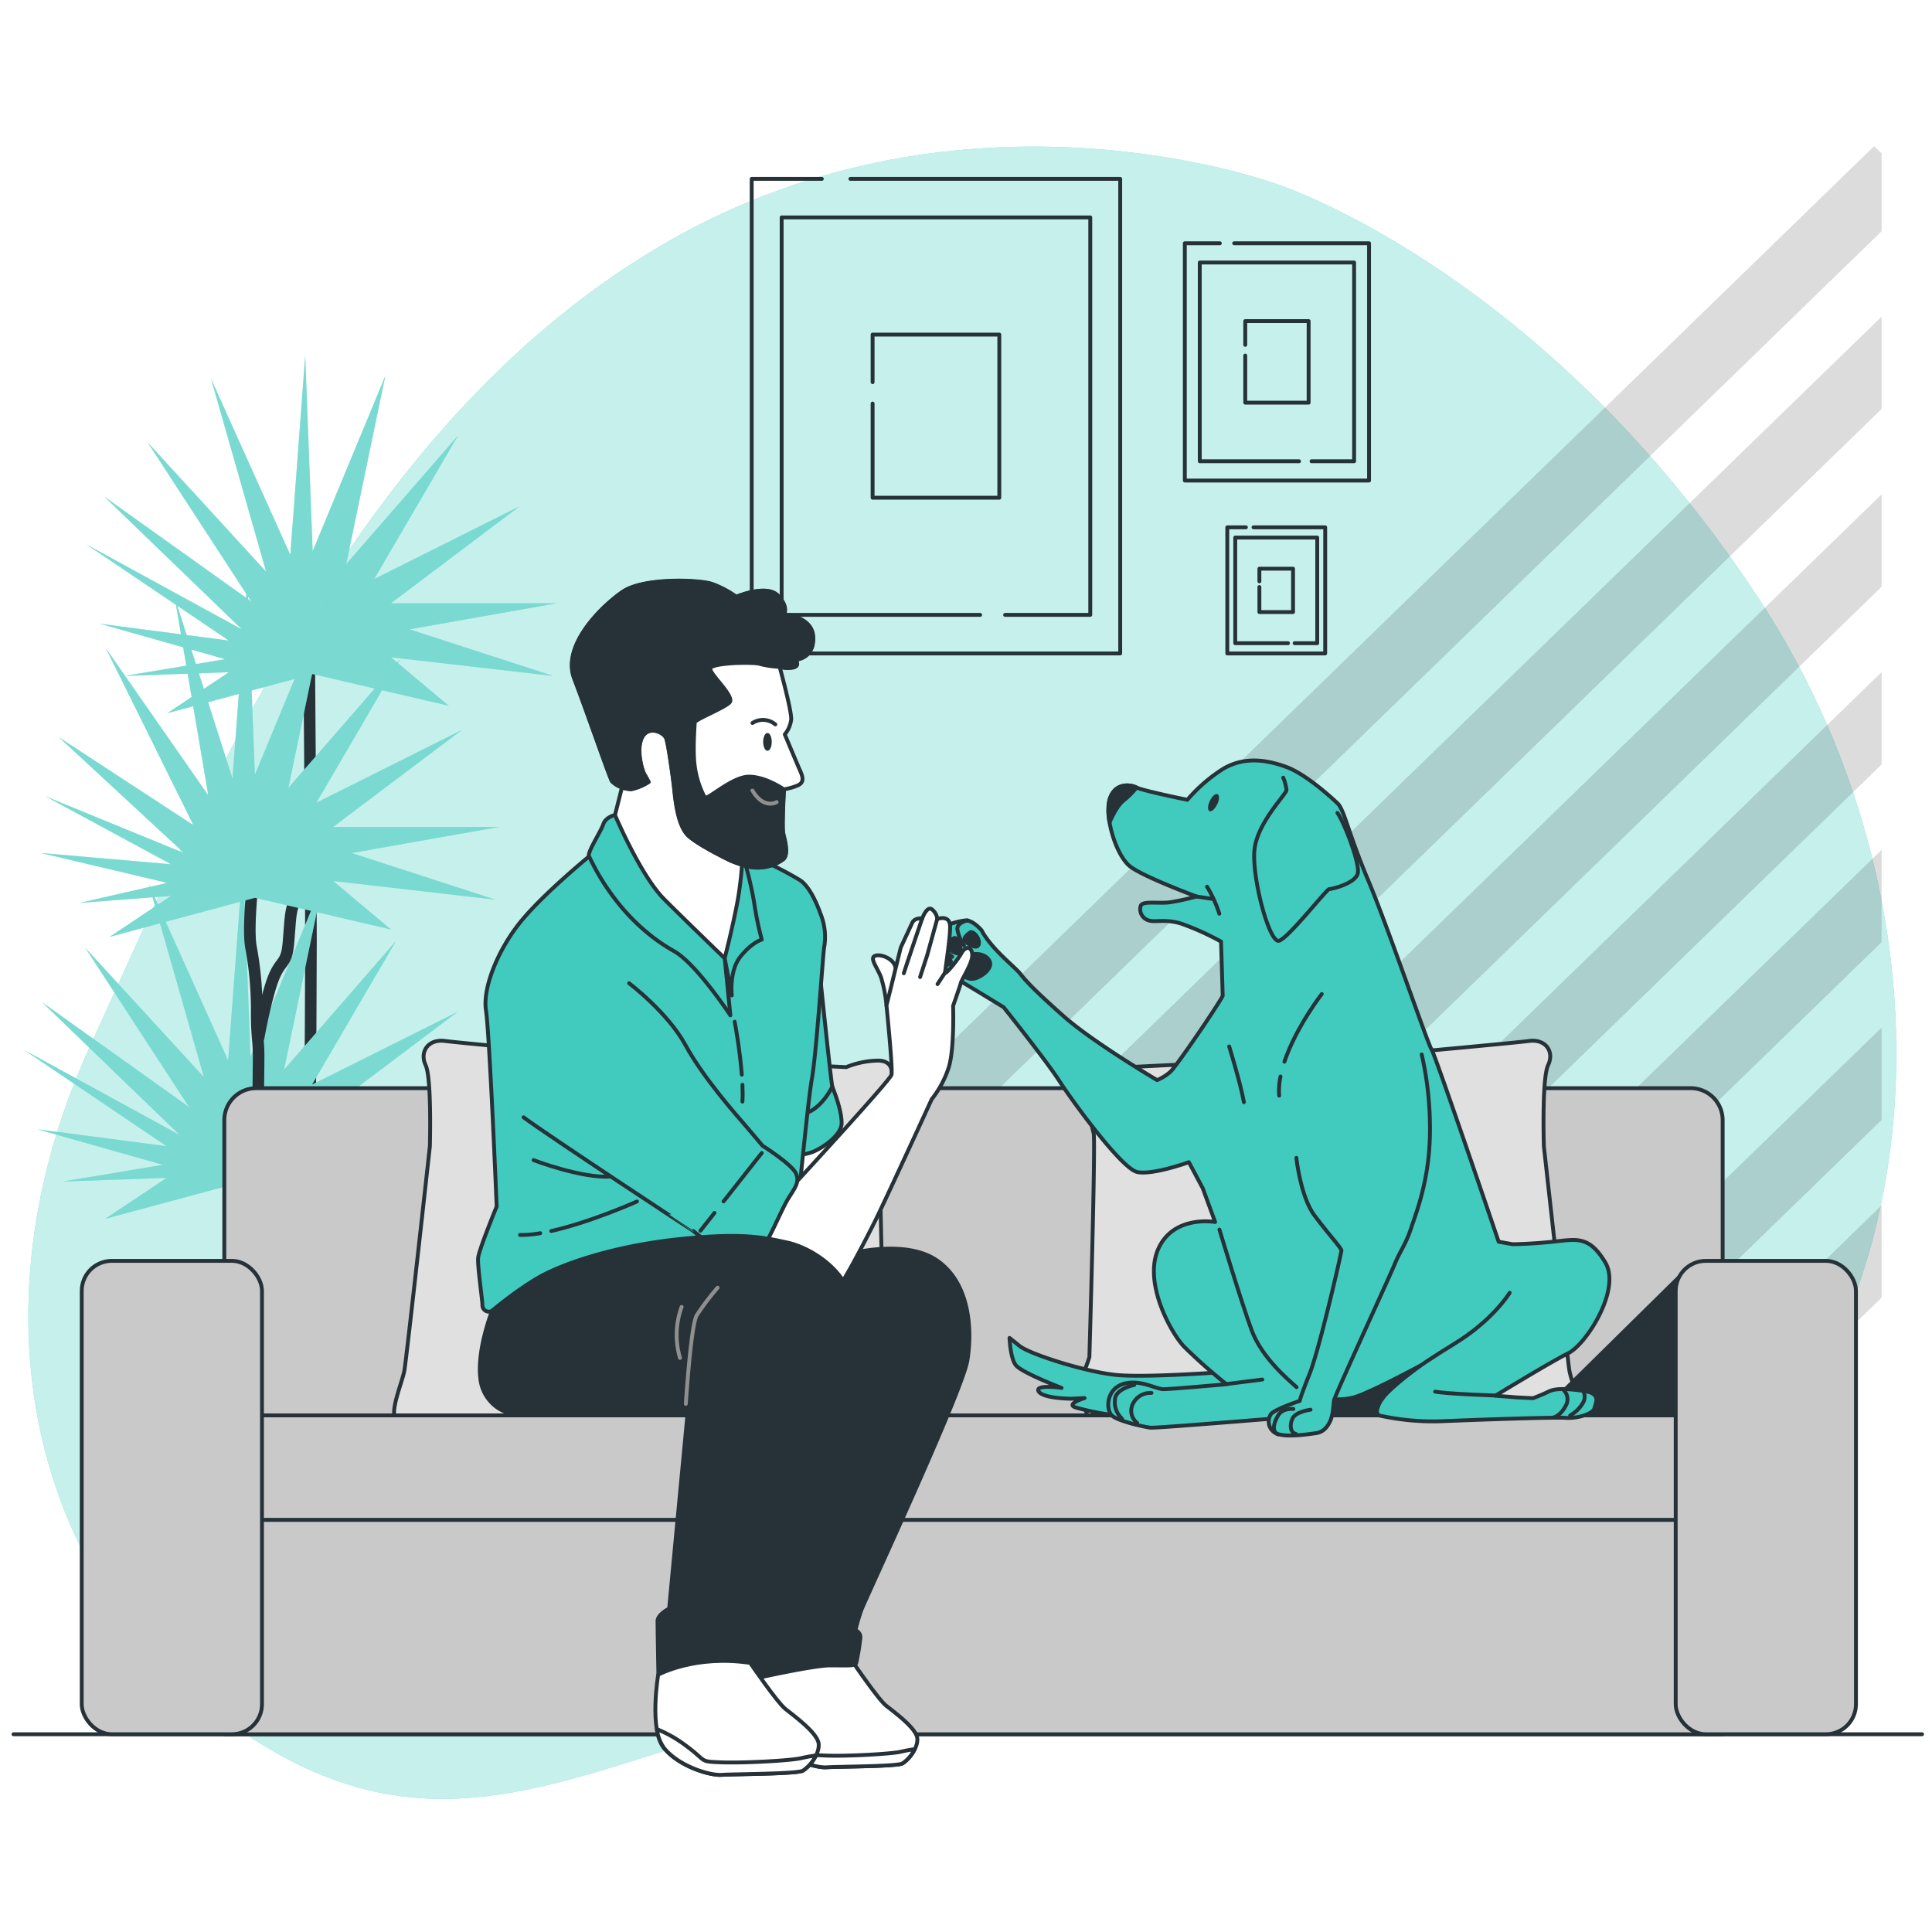 <svg class="animated" id="freepik_stories-dog-high-five" xmlns="http://www.w3.org/2000/svg" viewBox="0 0 500 500" version="1.1" xmlns:xlink="http://www.w3.org/1999/xlink" xmlns:svgjs="http://svgjs.com/svgjs"><style>svg#freepik_stories-dog-high-five:not(.animated) .animable {opacity: 0;}svg#freepik_stories-dog-high-five.animated #freepik--Pictures--inject-17 {animation: 6s Infinite  linear floating;animation-delay: 0s;}svg#freepik_stories-dog-high-five.animated #freepik--Plant--inject-17 {animation: 6s Infinite  linear wind;animation-delay: 0s;}            @keyframes floating {                0% {                    opacity: 1;                    transform: translateY(0px);                }                50% {                    transform: translateY(-10px);                }                100% {                    opacity: 1;                    transform: translateY(0px);                }            }                    @keyframes wind {                0% {                    transform: rotate( 0deg );                }                25% {                    transform: rotate( 1deg );                }                75% {                    transform: rotate( -1deg );                }            }        </style><g id="freepik--background-simple--inject-17" class="animable" style="transform-origin: 249.051px 251.746px;"><path d="M330.49,47.67S250.25,17.78,172.41,62.78,56.15,198.56,23.08,271.25s-12.58,147.33,47.69,182,100.36-14.81,184.29-16.18,106.67,11.12,175.74-36.24,80.26-161.12,24.25-246.11S330.49,47.67,330.49,47.67Z" style="fill: #41CBBF; transform-origin: 249.051px 251.746px;" id="elz3899g6kb2r" class="animable"></path><g id="elm8tvpzzm4m9"><path d="M330.49,47.67S250.25,17.78,172.41,62.78,56.15,198.56,23.08,271.25s-12.58,147.33,47.69,182,100.36-14.81,184.29-16.18,106.67,11.12,175.74-36.24,80.26-161.12,24.25-246.11S330.49,47.67,330.49,47.67Z" style="fill: rgb(255, 255, 255); opacity: 0.7; transform-origin: 249.051px 251.746px;" class="animable" id="elx96mdqd0g1f"></path></g></g><g id="freepik--Floor--inject-17" class="animable" style="transform-origin: 250.46px 448.82px;"><line x1="497.43" y1="448.82" x2="3.49" y2="448.82" style="fill: none; stroke: rgb(38, 50, 56); stroke-linecap: round; stroke-linejoin: round; transform-origin: 250.46px 448.82px;" id="el6iy130qb1rx" class="animable"></line></g><g id="freepik--Stripes--inject-17" class="animable" style="transform-origin: 355.445px 239.59px;"><g id="elzniz1170w2r"><polygon points="486.96 39.73 485.02 37.83 223.93 291.4 236.24 303.35 486.96 59.84 486.96 39.73" style="opacity: 0.14; transform-origin: 355.445px 170.59px;" class="animable" id="elxehaiueqwff"></polygon></g><g id="elznnd6kle12"><polygon points="486.96 127.94 271.3 337.4 283.6 349.35 486.96 151.84 486.96 127.94" style="opacity: 0.14; transform-origin: 379.13px 238.645px;" class="animable" id="elyg7hfsc53m"></polygon></g><g id="eldzcu1qg9u1f"><polygon points="486.96 81.94 247.61 314.4 259.92 326.35 486.96 105.84 486.96 81.94" style="opacity: 0.14; transform-origin: 367.285px 204.145px;" class="animable" id="el5zsio4f7anh"></polygon></g><g id="el62pq1k44uim"><polygon points="486.96 219.94 318.66 383.4 330.96 395.35 486.96 243.83 486.96 219.94" style="opacity: 0.14; transform-origin: 402.81px 307.645px;" class="animable" id="elb529yj03afr"></polygon></g><g id="el81erq7bdexa"><polygon points="486.96 311.94 366.02 429.4 378.32 441.35 486.96 335.83 486.96 311.94" style="opacity: 0.14; transform-origin: 426.49px 376.645px;" class="animable" id="elhsfgcrvnsuq"></polygon></g><g id="el78lyytzitj2"><polygon points="486.96 265.94 342.34 406.4 354.64 418.35 486.96 289.83 486.96 265.94" style="opacity: 0.14; transform-origin: 414.65px 342.145px;" class="animable" id="ellyo52xbkzwd"></polygon></g><g id="elrwbk7cq54oh"><polygon points="486.96 173.94 294.98 360.4 307.28 372.35 486.96 197.84 486.96 173.94" style="opacity: 0.14; transform-origin: 390.97px 273.145px;" class="animable" id="el35cdo3b00wu"></polygon></g></g><g id="freepik--Pictures--inject-17" class="animable animator-active" style="transform-origin: 274.425px 107.7px;"><polyline points="220.08 46.29 289.91 46.29 289.91 169.11 194.54 169.11 194.54 46.29 212.69 46.29" style="fill: none; stroke: rgb(38, 50, 56); stroke-linecap: round; stroke-linejoin: round; transform-origin: 242.225px 107.7px;" id="elcwu3lmi1q5" class="animable"></polyline><polyline points="253.66 159.13 202.29 159.13 202.29 56.27 282.16 56.27 282.16 159.13 260.12 159.13" style="fill: none; stroke: rgb(38, 50, 56); stroke-linecap: round; stroke-linejoin: round; transform-origin: 242.225px 107.7px;" id="el92ozplj5w1" class="animable"></polyline><polyline points="225.83 98.9 225.83 86.59 258.62 86.59 258.62 128.81 225.83 128.81 225.83 104.44" style="fill: none; stroke: rgb(38, 50, 56); stroke-linecap: round; stroke-linejoin: round; transform-origin: 242.225px 107.7px;" id="elt4nhesibj2r" class="animable"></polyline><polyline points="319.4 62.95 354.31 62.95 354.31 124.36 306.63 124.36 306.63 62.95 315.7 62.95" style="fill: none; stroke: rgb(38, 50, 56); stroke-linecap: round; stroke-linejoin: round; transform-origin: 330.47px 93.655px;" id="eldu82urhx4q9" class="animable"></polyline><polyline points="336.19 119.37 310.5 119.37 310.5 67.94 350.44 67.94 350.44 119.37 339.42 119.37" style="fill: none; stroke: rgb(38, 50, 56); stroke-linecap: round; stroke-linejoin: round; transform-origin: 330.47px 93.655px;" id="elmnfm5hfhp8k" class="animable"></polyline><polyline points="322.27 89.25 322.27 83.1 338.67 83.1 338.67 104.21 322.27 104.21 322.27 92.02" style="fill: none; stroke: rgb(38, 50, 56); stroke-linecap: round; stroke-linejoin: round; transform-origin: 330.47px 93.655px;" id="el2swaui5v1n" class="animable"></polyline><polyline points="324.4 136.47 342.96 136.47 342.96 169.11 317.62 169.11 317.62 136.47 322.44 136.47" style="fill: none; stroke: rgb(38, 50, 56); stroke-linecap: round; stroke-linejoin: round; transform-origin: 330.29px 152.79px;" id="elqu4jf8sq96r" class="animable"></polyline><polyline points="333.33 166.46 319.68 166.46 319.68 139.12 340.9 139.12 340.9 166.46 335.05 166.46" style="fill: none; stroke: rgb(38, 50, 56); stroke-linecap: round; stroke-linejoin: round; transform-origin: 330.29px 152.79px;" id="elfkkey6nda0e" class="animable"></polyline><polyline points="325.93 150.45 325.93 147.18 334.64 147.18 334.64 158.4 325.93 158.4 325.93 151.92" style="fill: none; stroke: rgb(38, 50, 56); stroke-linecap: round; stroke-linejoin: round; transform-origin: 330.285px 152.79px;" id="ela45glxlb7pc" class="animable"></polyline></g><g id="freepik--Plant--inject-17" class="animable" style="transform-origin: 75.16px 270.21px;"><path d="M80,167.22s.48,60.3.48,76.22S80,328.58,80,328.58" style="fill: none; stroke: rgb(38, 50, 56); stroke-linecap: round; stroke-linejoin: round; stroke-width: 3px; transform-origin: 80.24px 247.9px;" id="eletxawj0ghal" class="animable"></path><polygon points="116.14 182.65 101.18 170.11 143.15 174.93 106 162.87 144.12 156.12 101.18 156.12 134.47 131.03 96.84 149.85 118.55 112.7 89.6 145.99 99.73 97.26 80.92 142.61 78.99 91.95 75.13 143.57 54.6 97.97 68.86 147.92 38.15 114.42 65 155.64 26.99 128.52 62.58 162.87 22.29 140.85 59.21 165.77 25.81 161.42 58.24 170.59 32.27 174.93 59.21 173.97 43.29 184.58 80.92 174.45 116.14 182.65" style="fill: #41CBBF; transform-origin: 83.205px 138.265px;" id="elxi5if2w8j7l" class="animable"></polygon><g id="el24rmip4ybay"><polygon points="116.14 182.65 101.18 170.11 143.15 174.93 106 162.87 144.12 156.12 101.18 156.12 134.47 131.03 96.84 149.85 118.55 112.7 89.6 145.99 99.73 97.26 80.92 142.61 78.99 91.95 75.13 143.57 54.6 97.97 68.86 147.92 38.15 114.42 65 155.64 26.99 128.52 62.58 162.87 22.29 140.85 59.21 165.77 25.81 161.42 58.24 170.59 32.27 174.93 59.21 173.97 43.29 184.58 80.92 174.45 116.14 182.65" style="fill: rgb(255, 255, 255); opacity: 0.3; transform-origin: 83.205px 138.265px;" class="animable" id="el703jugq4fut"></polygon></g><polygon points="100.05 313.51 85.09 300.97 127.06 305.79 89.92 293.73 128.03 286.98 85.09 286.98 118.38 261.89 80.75 280.7 102.46 243.56 73.51 276.84 83.64 228.12 64.83 273.47 62.9 222.81 59.04 274.43 38.51 228.83 52.77 278.77 22.06 245.28 48.91 286.49 10.9 259.38 46.49 293.73 6.2 271.71 43.12 296.63 9.72 292.27 42.15 301.45 16.18 305.79 43.12 304.83 27.2 315.44 64.83 305.31 100.05 313.51" style="fill: #41CBBF; transform-origin: 67.115px 269.125px;" id="el8kvfnsju39u" class="animable"></polygon><g id="elqpm6qfkoq5"><polygon points="100.05 313.51 85.09 300.97 127.06 305.79 89.92 293.73 128.03 286.98 85.09 286.98 118.38 261.89 80.75 280.7 102.46 243.56 73.51 276.84 83.64 228.12 64.83 273.47 62.9 222.81 59.04 274.43 38.51 228.83 52.77 278.77 22.06 245.28 48.91 286.49 10.9 259.38 46.49 293.73 6.2 271.71 43.12 296.63 9.72 292.27 42.15 301.45 16.18 305.79 43.12 304.83 27.2 315.44 64.83 305.31 100.05 313.51" style="fill: rgb(255, 255, 255); opacity: 0.3; transform-origin: 67.115px 269.125px;" class="animable" id="el8rcekgkzrfj"></polygon></g><path d="M65.48,228S64,240.55,65,245.37a88.67,88.67,0,0,1,1.44,16.89c0,6.27.49,6.75.49,11.1s-.49,41.23-.49,44.6v10.5" style="fill: none; stroke: rgb(38, 50, 56); stroke-linecap: round; stroke-linejoin: round; stroke-width: 3px; transform-origin: 65.791px 278.23px;" id="els6lsqfs8u6s" class="animable"></path><path d="M66.93,268.53s1.93-10.61,3.86-15.44,3.37-3.38,3.86-9.16.48-8.21,1.44-10.14a38.86,38.86,0,0,0,1.93-5.3l1-3.86" style="fill: none; stroke: rgb(38, 50, 56); stroke-linecap: round; stroke-linejoin: round; stroke-width: 3px; transform-origin: 72.975px 246.58px;" id="el8dmlcwqcjf" class="animable"></path><polygon points="101.18 240.55 86.22 228 128.2 232.83 91.05 220.77 129.16 214.01 86.22 214.01 119.51 188.93 81.88 207.74 103.59 170.59 74.64 203.88 84.78 155.15 65.96 200.5 64.03 149.85 60.17 201.47 45.22 154.67 53.9 205.81 27.36 167.7 50.04 213.53 15.24 190.79 47.63 220.77 11.71 206.06 44.25 223.66 10.54 220.75 43.29 228.49 20.52 233.68 44.25 231.86 28.33 242.48 65.96 232.35 101.18 240.55" style="fill: #41CBBF; transform-origin: 69.85px 196.165px;" id="elkg6s6n59tb" class="animable"></polygon><g id="el3d84jon0g08"><polygon points="101.18 240.55 86.22 228 128.2 232.83 91.05 220.77 129.16 214.01 86.22 214.01 119.51 188.93 81.88 207.74 103.59 170.59 74.64 203.88 84.78 155.15 65.96 200.5 64.03 149.85 60.17 201.47 45.22 154.67 53.9 205.81 27.36 167.7 50.04 213.53 15.24 190.79 47.63 220.77 11.71 206.06 44.25 223.66 10.54 220.75 43.29 228.49 20.52 233.68 44.25 231.86 28.33 242.48 65.96 232.35 101.18 240.55" style="fill: rgb(255, 255, 255); opacity: 0.3; transform-origin: 69.85px 196.165px;" class="animable" id="elk4sud2hq8xi"></polygon></g><rect x="58.64" y="324.5" width="30.79" height="123.97" style="fill: rgb(38, 50, 56); stroke: rgb(38, 50, 56); stroke-linecap: round; stroke-linejoin: round; transform-origin: 74.035px 386.485px;" id="eljuyb9y7k9q" class="animable"></rect></g><g id="freepik--Sofa--inject-17" class="animable" style="transform-origin: 250.735px 359.084px;"><path d="M66.32,281.62H437.55a8.27,8.27,0,0,1,8.27,8.27v77.64a0,0,0,0,1,0,0H58.05a0,0,0,0,1,0,0V289.89A8.27,8.27,0,0,1,66.32,281.62Z" style="fill: rgb(201, 201, 201); stroke: rgb(38, 50, 56); stroke-linecap: round; stroke-linejoin: round; transform-origin: 251.935px 324.575px;" id="elcytk4cxo4xv" class="animable"></path><path d="M150.86,272.81s-31.32-2.84-35.71-3.41-6.6,2.84-5,6.25,1.1,21,1.1,21-6,54.58-6.59,58-4.95,13.07-1.1,13.07H228.88s3.29-8.53,2.19-10.8a53.3,53.3,0,0,1-2.19-5.68s-1.65-56.28-1.1-58,2.94-14.76,2.94-14.76.9-4-3.49-4a22.85,22.85,0,0,0-8.24,1.7Z" style="fill: rgb(224, 224, 224); stroke: rgb(38, 50, 56); stroke-linecap: round; stroke-linejoin: round; transform-origin: 166.642px 318.529px;" id="el5jd1072k6yc" class="animable"></path><path d="M360,272.81s31.31-2.84,35.71-3.41,6.59,2.84,4.94,6.25-1.1,21-1.1,21,6.05,54.58,6.6,58,4.94,13.07,1.09,13.07H281.93s-3.3-8.53-2.2-10.8a54.36,54.36,0,0,0,2.2-5.68s1.65-56.28,1.1-58-2.94-14.76-2.94-14.76-.91-4,3.49-4a22.92,22.92,0,0,1,8.24,1.7Z" style="fill: rgb(224, 224, 224); stroke: rgb(38, 50, 56); stroke-linecap: round; stroke-linejoin: round; transform-origin: 344.156px 318.529px;" id="elohhf21c8ila" class="animable"></path><polygon points="436.36 328.73 396.77 367.74 437.56 367.74 436.36 328.73" style="fill: rgb(38, 50, 56); stroke: rgb(38, 50, 56); stroke-linecap: round; stroke-linejoin: round; transform-origin: 417.165px 348.235px;" id="elgxxtr5nncxw" class="animable"></polygon><rect x="58.05" y="366.3" width="387.77" height="27.12" style="fill: rgb(201, 201, 201); stroke: rgb(38, 50, 56); stroke-linecap: round; stroke-linejoin: round; transform-origin: 251.935px 379.86px;" id="elln58k7bszl" class="animable"></rect><rect x="58.05" y="393.35" width="387.77" height="55.48" style="fill: rgb(201, 201, 201); stroke: rgb(38, 50, 56); stroke-linecap: round; stroke-linejoin: round; transform-origin: 251.935px 421.09px;" id="elwhpelhxy8wm" class="animable"></rect><rect x="21.15" y="326.31" width="46.65" height="122.51" rx="7.78" style="fill: rgb(201, 201, 201); stroke: rgb(38, 50, 56); stroke-linecap: round; stroke-linejoin: round; transform-origin: 44.475px 387.565px;" id="elh9erjay4h0p" class="animable"></rect><rect x="433.67" y="326.31" width="46.65" height="122.51" rx="7.78" style="fill: rgb(201, 201, 201); stroke: rgb(38, 50, 56); stroke-linecap: round; stroke-linejoin: round; transform-origin: 456.995px 387.565px;" id="el2whg19lhzi3" class="animable"></rect></g><g id="freepik--Dog--inject-17" class="animable" style="transform-origin: 329.508px 284.16px;"><path d="M317.93,355s-20.64,1.57-28.68.87-22.74-5.42-25.36-7.52l-2.62-2.1s.17,5.07,1.57,7,11.89,5.94,11.89,5.94-7-1-5.94.88,8.39,1.92,8.39,1.92l3.5-.17s-5.07,1.57-2.27,2.44a65.82,65.82,0,0,0,18.18,2.45c7.35-.17,28.51-3,28.51-3Z" style="fill: #41CBBF; stroke: rgb(38, 50, 56); stroke-linecap: round; stroke-linejoin: round; transform-origin: 293.185px 356.481px;" id="elapxfckr0mr" class="animable"></path><path d="M346.31,208.05s-7.63-7.42-13.36-9.54-11.24-2.55-16.33.42a41.35,41.35,0,0,0-9.33,8.06s-11.45-2.33-13.15-3.18-5.72-1.28-7,3.18,1.7,14.63,5.52,17.39,17,7.63,17,7.63a66.18,66.18,0,0,1-6.78,1.49c-3,.42-7-.43-7.64.85a3,3,0,0,0,1.91,3.81c1.7.64,4.24-.42,8.48.85A68.49,68.49,0,0,1,316,243.68s.43,13.36.43,14-11.88,18.24-13.57,19.73a12.5,12.5,0,0,1-3.4,2.12S282.9,269.76,275.27,263s-9.76-9.12-11.24-11-7.43-6.36-10-11.24c0,0-2.33-2.76-4.24-2.55a16.78,16.78,0,0,0-3.61.85s-3.18,2.12-3.39,5.51a9.69,9.69,0,0,0,4.67,8.7c3,1.7,12.3,7.42,12.3,7.42s11,13.79,14.42,19.09,16.11,22.69,20.14,23.54,13.36-2.55,13.36-2.55l3.61,6.79,3.18,8.69s-10.6-1.9-14.63,6.79,3,21.63,6.57,25.45a142.5,142.5,0,0,0,11,9.75s-14.42,1.28-16.33,1.28-6.36-2.76-10.6-1.28-4.25,6.58-2.76,8.06,8.48,3,10,3.18,41.53-3.16,44.07-3.37,13.58-.16,13.58-.16a63.8,63.8,0,0,0,18.27,1.84c10.39-.43,29.05-1.06,31.6-.85s7-.85,7.42-2.55,1.7-3.81-3-4.45-7.21-.63-8.91.21-4,1.7-4,1.7l-4.24-.21-5.51-.43s14.21-8.69,18.87-11,13.79-16.55,9.55-23.54-7.43-5.94-13.58-5.31-10.39.64-10.39.64l-3.6-.64s-16.54-48.77-17.39-49.83S359.25,240.07,354.16,228,348,210,346.31,208.05Z" style="fill: #41CBBF; stroke: rgb(38, 50, 56); stroke-linecap: round; stroke-linejoin: round; transform-origin: 329.648px 283.149px;" id="elpeeas91wya" class="animable"></path><path d="M367.59,353.42s-11.35,6.13-16.34,7.94-13.15,0-13.15,0l6.35,4.31h12s-.68-1.16,1.59-4.08S367.59,353.42,367.59,353.42Z" style="fill: rgb(38, 50, 56); stroke: rgb(38, 50, 56); stroke-linecap: round; stroke-linejoin: round; transform-origin: 352.845px 359.545px;" id="elgmamuucrhug" class="animable"></path><path d="M331.39,278.6a18.65,18.65,0,0,0-.35,4.95" style="fill: none; stroke: rgb(38, 50, 56); stroke-linecap: round; stroke-linejoin: round; transform-origin: 331.197px 281.075px;" id="elnxnhl08851" class="animable"></path><path d="M342.07,257.25s-6.67,8.58-9.66,17.52" style="fill: none; stroke: rgb(38, 50, 56); stroke-linecap: round; stroke-linejoin: round; transform-origin: 337.24px 266.01px;" id="elorucx0pv4o" class="animable"></path><path d="M318.11,270.82s3,9.76,3.81,14.42" style="fill: none; stroke: rgb(38, 50, 56); stroke-linecap: round; stroke-linejoin: round; transform-origin: 320.015px 278.03px;" id="elsf3z9styn99" class="animable"></path><path d="M250.42,238.21s-2.76.48-2.66,2.28a10.59,10.59,0,0,0,1.71,4.19" style="fill: none; stroke: rgb(38, 50, 56); stroke-linecap: round; stroke-linejoin: round; transform-origin: 249.089px 241.445px;" id="el5rln4di8r1" class="animable"></path><path d="M244.33,240.87s-2.74,2.46-1.51,3.65,3.6,3.11,3.6,3.11" style="fill: #41CBBF; stroke: rgb(38, 50, 56); stroke-linecap: round; stroke-linejoin: round; transform-origin: 244.461px 244.25px;" id="elrf7kghyek1h" class="animable"></path><path d="M251.37,247.15s-3.52.1-4.09,2.09,2.19,3.9,4,4.09,5.51-2.28,4.94-4.28S252.7,246.49,251.37,247.15Z" style="fill: rgb(38, 50, 56); stroke: rgb(38, 50, 56); stroke-linecap: round; stroke-linejoin: round; transform-origin: 251.741px 250.113px;" id="elnjm1ftdypi" class="animable"></path><path d="M251.18,241.25s-2,1.24-1.52,2.1,3.14,2.47,3.61,1.14S252.23,241.06,251.18,241.25Z" style="fill: rgb(38, 50, 56); stroke: rgb(38, 50, 56); stroke-linecap: round; stroke-linejoin: round; transform-origin: 251.472px 243.117px;" id="elvrdi0aljazm" class="animable"></path><path d="M246.9,242.78s-2.28,1.14-1.62,2.37,3.14,2.1,3.33,1.34S248.14,242.4,246.9,242.78Z" style="fill: rgb(38, 50, 56); stroke: rgb(38, 50, 56); stroke-linecap: round; stroke-linejoin: round; transform-origin: 246.901px 244.762px;" id="el1idtr5dc19o" class="animable"></path><path d="M243.76,247.06a4.39,4.39,0,0,0,.48,2.37c.57.67,2.18,0,1.8-.76S244.9,246.58,243.76,247.06Z" style="fill: rgb(38, 50, 56); stroke: rgb(38, 50, 56); stroke-linecap: round; stroke-linejoin: round; transform-origin: 244.922px 248.332px;" id="el8ghlg4o9u2n" class="animable"></path><path d="M332.1,201.26a12.53,12.53,0,0,1,.85,3.18c0,1.06-7.42,8.27-8.27,15.27s3.82,24.6,6.36,23.75S343.34,230.1,344,230.1s7-1.48,7.42-4.24-3.6-13.15-5.3-15.48" style="fill: #41CBBF; stroke: rgb(38, 50, 56); stroke-linecap: round; stroke-linejoin: round; transform-origin: 338.014px 222.375px;" id="elrirb7m8mox" class="animable"></path><path d="M287.16,212.81c.75-1.72,2.08-4.37,3.59-5.61a20.21,20.21,0,0,0,3.39-3.39c-1.7-.85-5.72-1.28-7,3.18A14,14,0,0,0,287.16,212.81Z" style="fill: rgb(38, 50, 56); stroke: rgb(38, 50, 56); stroke-linecap: round; stroke-linejoin: round; transform-origin: 290.492px 208.037px;" id="elx5mcd55poog" class="animable"></path><line x1="309.62" y1="232.01" x2="313.86" y2="232.65" style="fill: none; stroke: rgb(38, 50, 56); stroke-linecap: round; stroke-linejoin: round; transform-origin: 311.74px 232.33px;" id="el539malg29zj" class="animable"></line><path d="M312.38,229.47a32.87,32.87,0,0,1,3.18,7" style="fill: none; stroke: rgb(38, 50, 56); stroke-linecap: round; stroke-linejoin: round; transform-origin: 313.97px 232.97px;" id="el0wqx664fbi9d" class="animable"></path><path d="M315,208.19c-.58,1.21-1.49,2-2,1.74s-.48-1.45.1-2.66,1.49-2,2-1.74S315.62,207,315,208.19Z" style="fill: rgb(38, 50, 56); transform-origin: 314.057px 207.73px;" id="elasgqx0vw8pw" class="animable"></path><path d="M355.4,365.9s.55.23,1.53-2.75c1.09-3.35,9.41-9.23,19.5-15.41s14.27-13.17,14.27-13.17" style="fill: none; stroke: rgb(38, 50, 56); stroke-linecap: round; stroke-linejoin: round; transform-origin: 373.05px 350.237px;" id="elmd4jucqkg5" class="animable"></path><path d="M387,361.16s-12.26-.4-15.59-1" style="fill: none; stroke: rgb(38, 50, 56); stroke-linecap: round; stroke-linejoin: round; transform-origin: 379.205px 360.66px;" id="elon34rzql2q" class="animable"></path><line x1="317.47" y1="358.19" x2="326.68" y2="357.02" style="fill: none; stroke: rgb(38, 50, 56); stroke-linecap: round; stroke-linejoin: round; transform-origin: 322.075px 357.605px;" id="el55wbqxvxi6p" class="animable"></line><path d="M315.59,318.22s5.68,18.85,8.32,26S333.33,357,335.55,359" style="fill: none; stroke: rgb(38, 50, 56); stroke-linecap: round; stroke-linejoin: round; transform-origin: 325.57px 338.61px;" id="el47okfp525pf" class="animable"></path><path d="M298,360.49a5,5,0,0,0-4.71,2.63,4,4,0,0,0,1,5.13" style="fill: none; stroke: rgb(38, 50, 56); stroke-linecap: round; stroke-linejoin: round; transform-origin: 295.381px 364.365px;" id="elu2eodclfxq" class="animable"></path><path d="M293.56,358.41s-4.85,1-5,3.74a5.83,5.83,0,0,0,1.8,5" style="fill: none; stroke: rgb(38, 50, 56); stroke-linecap: round; stroke-linejoin: round; transform-origin: 291.036px 362.78px;" id="eldfnba2s7seg" class="animable"></path><path d="M404.7,359.79a3.3,3.3,0,0,1,.42,4.16c-1.39,2.64-3.19,2.91-3.19,2.91" style="fill: none; stroke: rgb(38, 50, 56); stroke-linecap: round; stroke-linejoin: round; transform-origin: 403.8px 363.325px;" id="elan1f91ocvrl" class="animable"></path><path d="M409.72,359.89a3.29,3.29,0,0,1-.17,3.37,9,9,0,0,1-3.19,3.05" style="fill: none; stroke: rgb(38, 50, 56); stroke-linecap: round; stroke-linejoin: round; transform-origin: 408.232px 363.1px;" id="el936f40z9xxh" class="animable"></path><path d="M335.5,299.66s1.06,10,4.66,14.85,7,8.48,7,9.12-5.73,25.66-8.27,32-2.51,6.92-2.51,6.92-6.64,2.19-7.48,3.46a3.42,3.42,0,0,0,1.8,5.13c2.75.85,8.19,0,9.88-.24s2.76-1.27,3.61-3,.85-4.24,1.06-5.51,14.21-31.6,15.69-35.21,2.76-4.88,4.25-9.33,4.66-12.51,4.87-24.17a86.81,86.81,0,0,0-2.12-20.79" style="fill: #41CBBF; stroke: rgb(38, 50, 56); stroke-linecap: round; stroke-linejoin: round; transform-origin: 349.207px 322.2px;" id="el6uc2bku4nhc" class="animable"></path><path d="M334.72,364.63s-2.7-.29-3.86,1.55-1.87,4.26-.16,5" style="fill: none; stroke: rgb(38, 50, 56); stroke-linecap: round; stroke-linejoin: round; transform-origin: 332.2px 367.897px;" id="elttun08u1fmr" class="animable"></path><path d="M339.17,364.83s-3.77.48-4.64,2.22-.58,3.77.87,4.06" style="fill: none; stroke: rgb(38, 50, 56); stroke-linecap: round; stroke-linejoin: round; transform-origin: 336.605px 367.97px;" id="elkyczk4z014p" class="animable"></path></g><g id="freepik--Character--inject-17" class="animable" style="transform-origin: 187.666px 304.805px;"><polyline points="218.39 315.07 206.39 319.62 204.03 290.71" style="fill: rgb(255, 255, 255); stroke: rgb(38, 50, 56); stroke-linecap: round; stroke-linejoin: round; transform-origin: 211.21px 305.165px;" id="elurglbu5aspr" class="animable"></polyline><polyline points="204.03 290.71 215.84 289.07 218.39 315.07" style="fill: rgb(255, 255, 255); stroke: rgb(38, 50, 56); stroke-linecap: round; stroke-linejoin: round; transform-origin: 211.21px 302.07px;" id="elesj18qod0w8" class="animable"></polyline><path d="M212.09,251.15s3,29.16,3.32,30.08,2.4,5.9,2.4,9.41-6.09,7.2-8.3,7.75a15,15,0,0,1-3.14.56Z" style="fill: #41CBBF; stroke: rgb(38, 50, 56); stroke-linecap: round; stroke-linejoin: round; transform-origin: 212.09px 275.05px;" id="el2l3otej83cq" class="animable"></path><path d="M215.41,281.23s-2.39,5-6.27,6.64" style="fill: none; stroke: rgb(38, 50, 56); stroke-linecap: round; stroke-linejoin: round; transform-origin: 212.275px 284.55px;" id="elfll3awpe67t" class="animable"></path><path d="M152.48,221.62S141,231,135,238.23s-10.15,17.35-9.23,23.25,2.77,50.75,2.77,50.75-4.61,11.26-4.8,13.29,1.11,11.07,1.11,12.18a1.66,1.66,0,0,0,2.58,1.48c1.66-.74,24.73-12.37,37.47-14.4s40.6-2.58,40.6-2.58,3.51-37.1,4.61-43,2.77-30.64,3.14-33.78a16,16,0,0,0-.92-9c-1.48-4.06-3.32-7.38-5.35-8.67A86.81,86.81,0,0,0,196,222.17C194.19,221.62,170,214.6,152.48,221.62Z" style="fill: #41CBBF; stroke: rgb(38, 50, 56); stroke-linecap: round; stroke-linejoin: round; transform-origin: 168.622px 278.99px;" id="elfhtdl8ryw9u" class="animable"></path><path d="M159.13,210.91s-2.4.56-3,2.4-4.24,7.38-3.69,8.31,6.83,16,22,24.54c5.77,3.24,14.58,16.61,14.58,16.61L187.55,248l1.84,9.6s-.74-6.28,2.22-10,5.53-4.43,5.53-4.43a86.43,86.43,0,0,1-2-9.78,99.94,99.94,0,0,0-3-12.37Z" style="fill: #41CBBF; stroke: rgb(38, 50, 56); stroke-linecap: round; stroke-linejoin: round; transform-origin: 174.762px 236.84px;" id="el7vw9f8twk1a" class="animable"></path><path d="M161.16,203l-2,7.93s6.64,15.69,12.73,21.78S187.55,248,187.55,248s3.13-12.18,3.87-18.27a83,83,0,0,0,.74-8.68s-8.67-6.46-11.44-13.28-5.91-26.58-5.91-26.58l-13.1,8.67Z" style="fill: rgb(255, 255, 255); stroke: rgb(38, 50, 56); stroke-linecap: round; stroke-linejoin: round; transform-origin: 175.66px 214.595px;" id="el4cqecwhbdf7" class="animable"></path><path d="M220.84,430.32s6.46,9.49,8.48,11.1,7.87,5.86,8.08,8.48-2.43,5.66-3.84,6.46-16.76.81-19.58,1-10.3-2-13.93-6.46-4.17-19.47-4.17-19.47A67.72,67.72,0,0,1,220.84,430.32Z" style="fill: rgb(255, 255, 255); stroke: rgb(38, 50, 56); stroke-linecap: round; stroke-linejoin: round; transform-origin: 216.646px 443.509px;" id="el5j7pljijyxo" class="animable"></path><path d="M236.74,452.68c-.89.12-2.18.33-3.58.66-2.63.6-13.93,1.21-19.39,1s-3.23-.21-8.48-4a30.36,30.36,0,0,0-7-4,9.84,9.84,0,0,0,1.75,4.58c3.63,4.44,11.1,6.67,13.93,6.46s18.17-.2,19.58-1A9.47,9.47,0,0,0,236.74,452.68Z" style="fill: rgb(255, 255, 255); stroke: rgb(38, 50, 56); stroke-linecap: round; stroke-linejoin: round; transform-origin: 217.515px 451.867px;" id="el4fqa40rju99" class="animable"></path><path d="M218.36,324.83s15.36-4.54,24,1.29,9.3,17.95,8,25.95-26.6,62.28-27.46,64.66a51.55,51.55,0,0,0-1.52,5.19,1.93,1.93,0,0,1,1.3,1.73,55.8,55.8,0,0,1-1.08,6.71c-.22.86-2.38.64-6.71.64s-18.81,3.25-18.81,3.25a17.79,17.79,0,0,1-.21-5.84c.43-3,1.29-7.79,1.29-7.79s.44-12.32,1.73-15.78,14.92-62.5,14.92-62.5-4.75-14.92-5.62-15.57S218.36,324.83,218.36,324.83Z" style="fill: rgb(38, 50, 56); stroke: rgb(38, 50, 56); stroke-linecap: round; stroke-linejoin: round; transform-origin: 223.298px 378.698px;" id="eltnzehg09g4i" class="animable"></path><path d="M229.42,260.23a35.72,35.72,0,0,0-1.43-7.37c-1-2.53-3-4.92-1.54-5.49s4.64.71,5.2,2.68a22.67,22.67,0,0,1,.85,4.08c0,.42-2.11,7.31-2.11,7.31Z" style="fill: rgb(255, 255, 255); stroke: rgb(38, 50, 56); stroke-linecap: round; stroke-linejoin: round; transform-origin: 229.217px 254.337px;" id="elhfh8y2vn1z9" class="animable"></path><path d="M206.17,305.82s24.18-26.21,24.55-27.69-1.3-17.9-1.3-17.9l3.69-15s2.4-5.17,3-6.46,2.58-1.1,2.58-1.1,1.11-3.14,2.4-2.4a3.67,3.67,0,0,1,1.48,2.58s3.32-1.29,3.32,2-1.29,11.07-1.29,11.81,3.13-3,4.24-5,2.77-1.66,2.77.55-2.58,5.91-2.95,7.2-2,5.91-2,5.91.37,11.07-1.11,15.87a26.38,26.38,0,0,1-4.43,8.3S229.42,310.06,226.47,316s-7.57,14.58-8.49,15.68-5.9.74-9-.18-13.29-7-13.29-7Z" style="fill: rgb(255, 255, 255); stroke: rgb(38, 50, 56); stroke-linecap: round; stroke-linejoin: round; transform-origin: 223.65px 283.759px;" id="el5e6prcxtmqa" class="animable"></path><polyline points="242.53 237.9 239.95 247.23 238.12 252.86" style="fill: none; stroke: rgb(38, 50, 56); stroke-linecap: round; stroke-linejoin: round; transform-origin: 240.325px 245.38px;" id="elr1w5w2ux2c" class="animable"></polyline><path d="M238.65,237.72s-4.33,12.75-4.75,14.16" style="fill: none; stroke: rgb(38, 50, 56); stroke-linecap: round; stroke-linejoin: round; transform-origin: 236.275px 244.8px;" id="el56v3anvb97" class="animable"></path><line x1="244.56" y1="251.74" x2="242.63" y2="254.69" style="fill: none; stroke: rgb(38, 50, 56); stroke-linecap: round; stroke-linejoin: round; transform-origin: 243.595px 253.215px;" id="el92w5r9q0hwa" class="animable"></line><path d="M162.82,254.47s10,7.56,14.58,16,13.47,18.46,14.76,19.94,5.17,6.09,5.17,6.09,7.57,4.79,8.67,7.19-.55,4.06-2.21,6.83-5.91,13.11-7.57,14-7.93-.19-9.78-.92-7-5-7-5S142,294,135.5,289.16" style="fill: #41CBBF; stroke: rgb(38, 50, 56); stroke-linecap: round; stroke-linejoin: round; transform-origin: 170.928px 289.663px;" id="elhro5ugc5h9u" class="animable"></path><line x1="184.91" y1="313.9" x2="181.27" y2="318.51" style="fill: none; stroke: rgb(38, 50, 56); stroke-linecap: round; stroke-linejoin: round; transform-origin: 183.09px 316.205px;" id="el8nkcmjt0la8" class="animable"></line><line x1="197.14" y1="298.39" x2="187.26" y2="310.92" style="fill: none; stroke: rgb(38, 50, 56); stroke-linecap: round; stroke-linejoin: round; transform-origin: 192.2px 304.655px;" id="el63asfrzy6iy" class="animable"></line><path d="M138.09,300.24s12.55,4.8,19.93,4.24" style="fill: none; stroke: rgb(38, 50, 56); stroke-linecap: round; stroke-linejoin: round; transform-origin: 148.055px 302.383px;" id="el4lbni14hto" class="animable"></path><path d="M139.82,319.15a28.75,28.75,0,0,1-5.24.46" style="fill: none; stroke: rgb(38, 50, 56); stroke-linecap: round; stroke-linejoin: round; transform-origin: 137.2px 319.38px;" id="elrpkt5e740le" class="animable"></path><path d="M164.85,310.94s-11.93,5.35-22.19,7.65" style="fill: none; stroke: rgb(38, 50, 56); stroke-linecap: round; stroke-linejoin: round; transform-origin: 153.755px 314.765px;" id="eleni9s79iipt" class="animable"></path><path d="M192.14,280.73c.07,1.52.08,3,0,4.37" style="fill: none; stroke: rgb(38, 50, 56); stroke-linecap: round; stroke-linejoin: round; transform-origin: 192.168px 282.915px;" id="ell4tpd6j27hc" class="animable"></path><path d="M190.13,264.43a137.63,137.63,0,0,1,1.85,13.7" style="fill: none; stroke: rgb(38, 50, 56); stroke-linecap: round; stroke-linejoin: round; transform-origin: 191.055px 271.28px;" id="el1g5004s9trd" class="animable"></path><path d="M127.38,339.18s-3.95,9.87-3.08,17.44a10.41,10.41,0,0,0,8.21,9.29h45.42l-4.76,50.39s-3,1.51-3,3.24.22,13.84.22,13.84,10.59-2.16,14-2.38,11.47.44,11.47.44a44.83,44.83,0,0,0,2.81-5.63c.21-1.08,0-5.62,0-6.48S213,370.24,216.2,364.18s5.62-22.05,3.68-29-10.16-12.33-16.22-13.63-11.46-2.59-27.9-.86-28.76,6-34.81,9.08S127.38,339.18,127.38,339.18Z" style="fill: rgb(38, 50, 56); stroke: rgb(38, 50, 56); stroke-linecap: round; stroke-linejoin: round; transform-origin: 172.374px 376.617px;" id="elmuuofo455i" class="animable"></path><path d="M177.49,363.32s1.3-20.33,2.82-22.92a68.88,68.88,0,0,1,5.4-7.14" style="fill: none; stroke: rgb(143, 143, 143); stroke-linecap: round; stroke-linejoin: round; transform-origin: 181.6px 348.29px;" id="el341r4tknmjv" class="animable"></path><path d="M176.41,338.23a21,21,0,0,0-.43,13.2" style="fill: none; stroke: rgb(143, 143, 143); stroke-linecap: round; stroke-linejoin: round; transform-origin: 175.765px 344.83px;" id="elq7kk9885xr" class="animable"></path><path d="M194.15,430.36s6.92,10.16,9.08,11.89,8.43,6.27,8.65,9.08-2.6,6.06-4.11,6.92-18,.87-21,1.08-11-2.16-14.92-6.92-1.51-19-1.51-19S179.87,428.19,194.15,430.36Z" style="fill: rgb(255, 255, 255); stroke: rgb(38, 50, 56); stroke-linecap: round; stroke-linejoin: round; transform-origin: 190.75px 444.587px;" id="ell9pji708l48" class="animable"></path><path d="M211.18,454.31c-1,.13-2.34.35-3.84.7-2.81.65-14.92,1.3-20.76,1.08s-3.46-.22-9.09-4.33a32.29,32.29,0,0,0-7.48-4.25,10.49,10.49,0,0,0,1.86,4.9c3.89,4.76,11.9,7.14,14.92,6.92s19.47-.21,21-1.08A10.21,10.21,0,0,0,211.18,454.31Z" style="fill: rgb(255, 255, 255); stroke: rgb(38, 50, 56); stroke-linecap: round; stroke-linejoin: round; transform-origin: 190.595px 453.427px;" id="elna3wskzun3c" class="animable"></path><path d="M201.76,172.53s3.14,11.44,3,13.65a7.38,7.38,0,0,1-1.66,3.88s3.32,7.93,4.06,9.6.92,3-.92,3.69a15.44,15.44,0,0,1-3.32.92s-.56,9.78-.19,11.44,1.48,5.35,0,6.65a11.15,11.15,0,0,1-8.49,2,30.34,30.34,0,0,1-5.17-1.67s-7.75-3.69-10.7-6.27-3.51-9.41-3.88-12.55-1.47-11.07-2-12.73-4.61-3.51-6.27-.37,0,8.67.55,9.59,1.11,2,1.11,2a13.3,13.3,0,0,1-4.43,1.85,7.36,7.36,0,0,1-5-2c-.56-.74-6.46-17.9-9.78-26.58s7.19-18.82,12.55-22.51,19.74-3.14,23.07-2a25.54,25.54,0,0,1,6.27,3.32s7.75-3.32,10.7-.37,1.67,5,1.67,5,7.38.37,7.56,5.91-4.61,5.72-4.61,5.72,1.29,1.66-.56,2A7.6,7.6,0,0,1,201.76,172.53Z" style="fill: rgb(255, 255, 255); stroke: rgb(38, 50, 56); stroke-linecap: round; stroke-linejoin: round; transform-origin: 179.265px 187.394px;" id="el1cu8mxucki9" class="animable"></path><path d="M193.82,201c-4.43,0-10.89,6.27-11.44,5.35a23.89,23.89,0,0,1-2.58-8.12c-.56-4.06,0-10.52,0-11.26s7.56-3.69,9-5.17-4.8-7-5-8.67,11.44-1.85,12.92-1.29a24.48,24.48,0,0,0,5,.74,7.6,7.6,0,0,0,3.5.18c1.85-.37.56-2,.56-2s4.8-.18,4.61-5.72-7.56-5.91-7.56-5.91,1.29-2-1.67-5-10.7.37-10.7.37a25.54,25.54,0,0,0-6.27-3.32c-3.33-1.11-17.72-1.66-23.07,2S145.28,167,148.61,175.66s9.22,25.84,9.78,26.58a7.36,7.36,0,0,0,5,2,13.3,13.3,0,0,0,4.43-1.85s-.55-1.1-1.11-2-2.21-6.46-.55-9.59,5.72-1.29,6.27.37,1.66,9.59,2,12.73.93,10,3.88,12.55,10.7,6.27,10.7,6.27a30.34,30.34,0,0,0,5.17,1.67,11.15,11.15,0,0,0,8.49-2c1.48-1.3.37-5,0-6.65s.19-11.44.19-11.44S198.25,201,193.82,201Z" style="fill: rgb(38, 50, 56); stroke: rgb(38, 50, 56); stroke-linecap: round; stroke-linejoin: round; transform-origin: 179.183px 187.45px;" id="el6ohxn92gvm4" class="animable"></path><path d="M201,207.59s-3.32,2-6.28-3" style="fill: none; stroke: rgb(143, 143, 143); stroke-linecap: round; stroke-linejoin: round; transform-origin: 197.86px 206.288px;" id="eluag14fv9km" class="animable"></path><path d="M200.65,187.48a5,5,0,0,0-5.91-.37" style="fill: none; stroke: rgb(38, 50, 56); stroke-linecap: round; stroke-linejoin: round; transform-origin: 197.695px 186.898px;" id="eldlpabwxo66k" class="animable"></path><ellipse cx="198.62" cy="192" rx="1.11" ry="2.31" style="fill: rgb(38, 50, 56); transform-origin: 198.62px 192px;" id="el35h8eg6ngk4" class="animable"></ellipse></g><defs>     <filter id="active" height="200%">         <feMorphology in="SourceAlpha" result="DILATED" operator="dilate" radius="2"></feMorphology>                <feFlood flood-color="#32DFEC" flood-opacity="1" result="PINK"></feFlood>        <feComposite in="PINK" in2="DILATED" operator="in" result="OUTLINE"></feComposite>        <feMerge>            <feMergeNode in="OUTLINE"></feMergeNode>            <feMergeNode in="SourceGraphic"></feMergeNode>        </feMerge>    </filter>    <filter id="hover" height="200%">        <feMorphology in="SourceAlpha" result="DILATED" operator="dilate" radius="2"></feMorphology>                <feFlood flood-color="#ff0000" flood-opacity="0.5" result="PINK"></feFlood>        <feComposite in="PINK" in2="DILATED" operator="in" result="OUTLINE"></feComposite>        <feMerge>            <feMergeNode in="OUTLINE"></feMergeNode>            <feMergeNode in="SourceGraphic"></feMergeNode>        </feMerge>            <feColorMatrix type="matrix" values="0   0   0   0   0                0   1   0   0   0                0   0   0   0   0                0   0   0   1   0 "></feColorMatrix>    </filter></defs></svg>